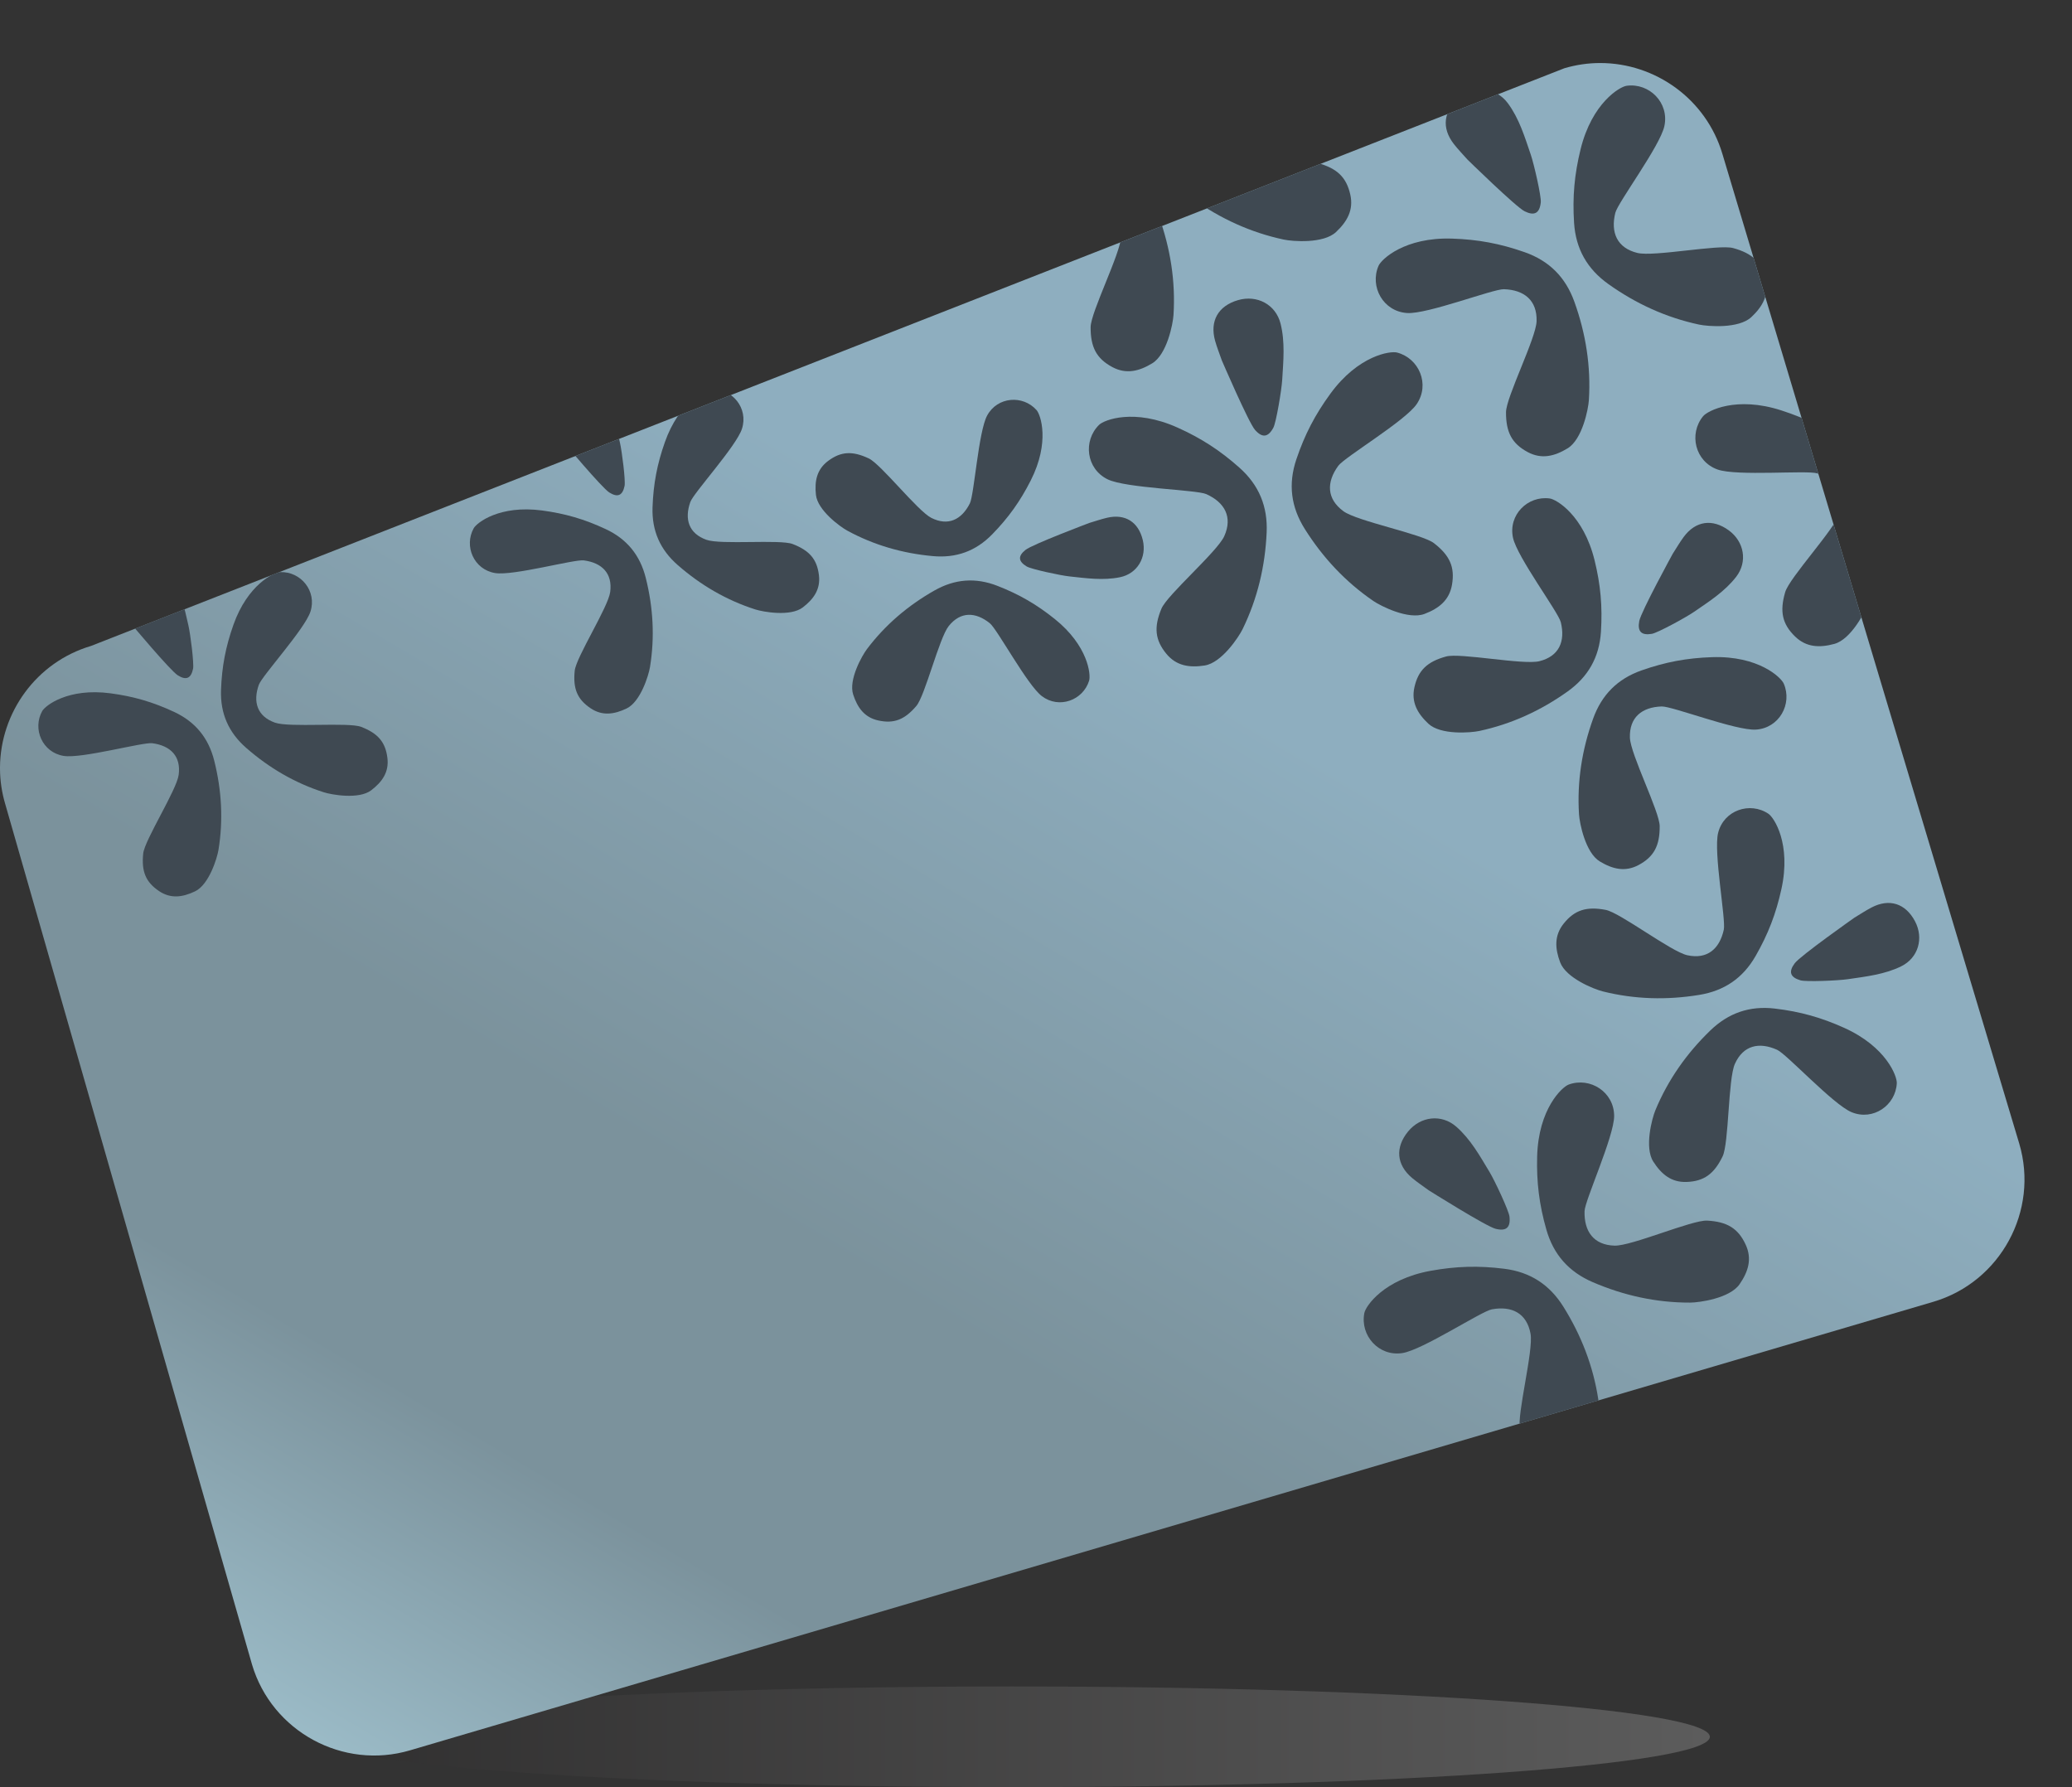 <?xml version="1.0" encoding="UTF-8" standalone="no"?>
<svg
   xmlns:dc="http://purl.org/dc/elements/1.1/"
   xmlns:cc="http://creativecommons.org/ns#"
   xmlns:rdf="http://www.w3.org/1999/02/22-rdf-syntax-ns#"
   xmlns:svg="http://www.w3.org/2000/svg"
   xmlns="http://www.w3.org/2000/svg"
   viewBox="0 0 325.791 280.981"
   height="280.981"
   width="325.791"
   xml:space="preserve"
   id="svg2"
   version="1.1"><rect x="0" y="0" width="325.791" height="280.981" fill="#333333" stroke="none"/><defs
     id="defs6"><clipPath
       id="clipPath18"
       clipPathUnits="userSpaceOnUse"><path
         id="path16"
         d="M 0,210.736 H 244.343 V 0 H 0 Z" /></clipPath><clipPath
       id="clipPath26"
       clipPathUnits="userSpaceOnUse"><path
         id="path24"
         d="M 37.113,11.873 H 201.688 V 0 H 37.113 Z" /></clipPath><clipPath
       id="clipPath30"
       clipPathUnits="userSpaceOnUse"><path
         id="path28"
         d="M 201.688,5.937 C 201.688,2.658 164.847,0 119.401,0 73.954,0 37.113,2.658 37.113,5.937 c 0,3.278 36.841,5.936 82.288,5.936 45.446,0 82.287,-2.658 82.287,-5.936" /></clipPath><linearGradient
       id="linearGradient36"
       spreadMethod="pad"
       gradientTransform="matrix(164.576,0,0,-164.576,37.113,5.937)"
       gradientUnits="userSpaceOnUse"
       y2="0"
       x2="1"
       y1="0"
       x1="0"><stop
         id="stop32"
         offset="0"
         style="stop-opacity:1;stop-color:#231f20" /><stop
         id="stop34"
         offset="1"
         style="stop-opacity:1;stop-color:#ffffff" /></linearGradient><clipPath
       id="clipPath58"
       clipPathUnits="userSpaceOnUse"><path
         id="path56"
         d="M 184.525,202.738 10.732,134.599 C 4.259,132.679 0.034,126.709 0,120.268 v 0 -0.16 c 0.007,-1.377 0.207,-2.773 0.617,-4.156 v 0 L 29.728,14.458 C 32.074,6.549 40.465,1.997 48.374,4.342 v 0 L 228.068,57.25 c 7.91,2.345 12.462,10.736 10.116,18.646 v 0 l -35.013,116.726 c -1.927,6.499 -7.938,10.732 -14.409,10.732 v 0 c -1.403,10e-4 -2.827,-0.198 -4.237,-0.616" /></clipPath><linearGradient
       id="linearGradient74"
       spreadMethod="pad"
       gradientTransform="matrix(124.605,215.823,215.823,-124.605,59.658,-7.553)"
       gradientUnits="userSpaceOnUse"
       y2="0"
       x2="1"
       y1="0"
       x1="0"><stop
         id="stop64"
         offset="0"
         style="stop-opacity:1;stop-color:#9bbbc7" /><stop
         id="stop66"
         offset="0.166"
         style="stop-opacity:1;stop-color:#7b929c" /><stop
         id="stop68"
         offset="0.323"
         style="stop-opacity:1;stop-color:#7b929c" /><stop
         id="stop70"
         offset="0.641"
         style="stop-opacity:1;stop-color:#8eaebf" /><stop
         id="stop72"
         offset="1"
         style="stop-opacity:1;stop-color:#8eaebf" /></linearGradient></defs><g
     transform="matrix(1.333,0,0,-1.333,0,280.981)"
     id="g10"><g
       id="g12"><g
         clip-path="url(#clipPath18)"
         id="g14"><g
           id="g20"><g
             id="g22" /><g
             id="g50"><g
               style="opacity:0.2"
               id="g48"
               clip-path="url(#clipPath26)"><g
                 id="g46"><g
                   id="g44"
                   clip-path="url(#clipPath30)"><g
                     id="g42"><g
                       id="g40"><path
                         id="path38"
                         style="fill:url(#linearGradient36);stroke:none"
                         d="M 201.688,5.937 C 201.688,2.658 164.847,0 119.401,0 73.954,0 37.113,2.658 37.113,5.937 c 0,3.278 36.841,5.936 82.288,5.936 45.446,0 82.287,-2.658 82.287,-5.936" /></g></g></g></g></g></g></g></g></g><g
       id="g52"><g
         clip-path="url(#clipPath58)"
         id="g54"><g
           id="g60"><g
             id="g62"><path
               id="path76"
               style="fill:url(#linearGradient74);stroke:none"
               d="M 184.525,202.738 10.732,134.599 C 4.259,132.679 0.034,126.709 0,120.268 v 0 -0.16 c 0.007,-1.377 0.207,-2.773 0.617,-4.156 v 0 L 29.728,14.458 C 32.074,6.549 40.465,1.997 48.374,4.342 v 0 L 228.068,57.25 c 7.91,2.345 12.462,10.736 10.116,18.646 v 0 l -35.013,116.726 c -1.927,6.499 -7.938,10.732 -14.409,10.732 v 0 c -1.403,10e-4 -2.827,-0.198 -4.237,-0.616" /></g></g><g
           transform="translate(20.543,126.817)"
           id="g78"><path
             id="path80"
             style="fill:#3f4952;fill-opacity:1;fill-rule:nonzero;stroke:none"
             d="m 0,0 c -2.502,1.17 -4.789,1.834 -7.508,2.196 -5.001,0.666 -7.693,-1.439 -8.058,-2.098 -1.172,-2.113 0.017,-4.874 2.527,-5.284 2.131,-0.348 9.339,1.644 10.465,1.495 2.142,-0.284 3.397,-1.534 3.108,-3.725 -0.236,-1.795 -4.018,-7.695 -4.184,-9.279 -0.221,-2.119 0.296,-3.376 1.863,-4.432 1.387,-0.935 2.785,-0.732 4.253,-0.033 1.653,0.788 2.605,3.931 2.76,4.878 0.579,3.537 0.377,7.052 -0.498,10.53 C 4.057,-3.086 2.52,-1.178 0,0" /></g><g
           transform="translate(29.042,122.575)"
           id="g82"><path
             id="path84"
             style="fill:#3f4952;fill-opacity:1;fill-rule:nonzero;stroke:none"
             d="m 0,0 c 2.699,-2.362 5.738,-4.141 9.15,-5.234 0.915,-0.294 4.147,-0.875 5.6,0.238 1.29,0.989 2.107,2.142 1.906,3.802 -0.228,1.877 -1.112,2.909 -3.1,3.676 C 12.07,3.055 5.096,2.371 3.39,2.978 1.308,3.717 0.765,5.404 1.487,7.44 1.866,8.511 6.92,14.024 7.579,16.079 8.356,18.501 6.439,20.816 4.024,20.734 3.271,20.708 0.172,19.269 -1.51,14.513 -2.425,11.926 -2.874,9.588 -2.971,6.828 -3.068,4.047 -2.069,1.81 0,0" /></g><g
           transform="translate(15.483,137.196)"
           id="g86"><path
             id="path88"
             style="fill:#3f4952;fill-opacity:1;fill-rule:nonzero;stroke:none"
             d="m 0,0 c 0,0 4.611,-5.512 5.489,-6.062 0.984,-0.615 1.563,-0.373 1.8,0.777 C 7.416,-4.672 6.984,-1.212 6.733,-0.14 6.28,1.8 5.892,3.787 4.856,5.52 3.784,7.316 1.59,7.744 -0.169,6.614 -2.016,5.427 -2.437,3.626 -1.27,1.778 -0.882,1.163 -0.425,0.591 0,0" /></g><g
           transform="translate(71.443,148.383)"
           id="g90"><path
             id="path92"
             style="fill:#3f4952;fill-opacity:1;fill-rule:nonzero;stroke:none"
             d="m 0,0 c -2.502,1.17 -4.789,1.834 -7.508,2.196 -5.001,0.666 -7.693,-1.439 -8.058,-2.098 -1.172,-2.113 0.017,-4.874 2.527,-5.284 2.131,-0.348 9.339,1.644 10.465,1.495 2.142,-0.284 3.397,-1.534 3.108,-3.725 -0.236,-1.795 -4.018,-7.695 -4.184,-9.279 -0.221,-2.119 0.296,-3.376 1.863,-4.432 1.387,-0.935 2.785,-0.732 4.253,-0.033 1.653,0.788 2.605,3.931 2.76,4.878 0.579,3.537 0.377,7.052 -0.498,10.53 C 4.057,-3.086 2.52,-1.178 0,0" /></g><g
           transform="translate(79.942,144.14)"
           id="g94"><path
             id="path96"
             style="fill:#3f4952;fill-opacity:1;fill-rule:nonzero;stroke:none"
             d="m 0,0 c 2.699,-2.362 5.738,-4.141 9.15,-5.234 0.915,-0.294 4.147,-0.875 5.6,0.238 1.29,0.989 2.107,2.142 1.906,3.802 -0.228,1.877 -1.112,2.909 -3.1,3.676 C 12.07,3.055 5.096,2.371 3.39,2.978 1.308,3.717 0.765,5.404 1.487,7.44 1.866,8.511 6.92,14.024 7.579,16.079 8.356,18.501 6.439,20.816 4.024,20.734 3.271,20.708 0.172,19.269 -1.51,14.513 -2.425,11.926 -2.874,9.588 -2.971,6.828 -3.068,4.047 -2.069,1.81 0,0" /></g><g
           transform="translate(66.383,158.762)"
           id="g98"><path
             id="path100"
             style="fill:#3f4952;fill-opacity:1;fill-rule:nonzero;stroke:none"
             d="m 0,0 c 0,0 4.611,-5.512 5.489,-6.062 0.984,-0.615 1.563,-0.373 1.8,0.777 C 7.416,-4.672 6.984,-1.212 6.733,-0.14 6.28,1.8 5.892,3.787 4.856,5.52 3.784,7.316 1.59,7.744 -0.169,6.614 -2.016,5.427 -2.437,3.626 -1.27,1.778 -0.882,1.163 -0.425,0.591 0,0" /></g><g
           transform="translate(117.033,147.761)"
           id="g102"><path
             id="path104"
             style="fill:#3f4952;fill-opacity:1;fill-rule:nonzero;stroke:none"
             d="m 0,0 c 1.93,1.976 3.312,3.915 4.552,6.363 2.279,4.501 1.18,7.736 0.679,8.298 C 3.623,16.465 0.624,16.253 -0.591,14.02 -1.623,12.123 -2.122,4.661 -2.635,3.648 -3.609,1.72 -5.204,0.948 -7.177,1.943 c -1.616,0.816 -5.937,6.333 -7.377,7.013 -1.927,0.908 -3.285,0.835 -4.799,-0.296 -1.34,-1 -1.61,-2.387 -1.435,-4.003 0.198,-1.821 2.85,-3.757 3.694,-4.216 3.147,-1.714 6.532,-2.684 10.104,-3.006 C -4.252,-2.812 -1.944,-1.99 0,0" /></g><g
           transform="translate(110.222,141.139)"
           id="g106"><path
             id="path108"
             style="fill:#3f4952;fill-opacity:1;fill-rule:nonzero;stroke:none"
             d="m 0,0 c -3.12,-1.768 -5.802,-4.05 -7.961,-6.91 -0.579,-0.766 -2.195,-3.625 -1.623,-5.364 0.507,-1.545 1.326,-2.697 2.959,-3.054 1.847,-0.405 3.113,0.089 4.493,1.712 1.032,1.214 2.688,8.023 3.824,9.433 1.385,1.721 3.156,1.677 4.84,0.323 0.886,-0.711 4.421,-7.301 6.144,-8.602 2.03,-1.533 4.848,-0.487 5.568,1.82 0.224,0.719 -0.111,4.119 -4.046,7.277 -2.14,1.718 -4.199,2.913 -6.773,3.916 C 4.833,1.56 2.392,1.356 0,0" /></g><g
           transform="translate(128.5,149.111)"
           id="g110"><path
             id="path112"
             style="fill:#3f4952;fill-opacity:1;fill-rule:nonzero;stroke:none"
             d="m 0,0 c 0,0 -6.725,-2.533 -7.534,-3.181 -0.906,-0.725 -0.868,-1.352 0.139,-1.955 0.537,-0.322 3.946,-1.056 5.041,-1.174 1.98,-0.212 3.984,-0.502 5.962,-0.096 2.049,0.419 3.177,2.349 2.691,4.382 C 5.789,0.112 4.227,1.103 2.097,0.612 1.389,0.448 0.699,0.206 0,0" /></g><g
           transform="translate(146.202,155.623)"
           id="g114"><path
             id="path116"
             style="fill:#3f4952;fill-opacity:1;fill-rule:nonzero;stroke:none"
             d="m 0,0 c -2.293,2.042 -4.518,3.478 -7.3,4.73 -5.117,2.301 -8.654,0.915 -9.253,0.33 -1.921,-1.879 -1.533,-5.199 1.01,-6.434 2.16,-1.049 10.474,-1.222 11.626,-1.739 2.192,-0.984 3.13,-2.716 2.126,-4.958 -0.824,-1.838 -6.731,-6.919 -7.412,-8.554 -0.91,-2.187 -0.759,-3.691 0.574,-5.316 1.18,-1.437 2.734,-1.666 4.521,-1.388 2.012,0.313 4.027,3.358 4.493,4.318 1.742,3.584 2.647,7.394 2.822,11.378 C 3.341,-4.579 2.31,-2.057 0,0" /></g><g
           transform="translate(153.907,148.397)"
           id="g118"><path
             id="path120"
             style="fill:#3f4952;fill-opacity:1;fill-rule:nonzero;stroke:none"
             d="m 0,0 c 2.124,-3.375 4.795,-6.238 8.083,-8.49 0.881,-0.603 4.139,-2.252 6.042,-1.528 1.689,0.643 2.927,1.611 3.24,3.444 0.355,2.072 -0.258,3.453 -2.132,4.903 C 13.832,-0.587 6.184,0.904 4.56,2.093 2.577,3.544 2.535,5.514 3.953,7.454 c 0.745,1.019 7.883,5.284 9.241,7.265 1.598,2.332 0.293,5.409 -2.307,6.09 -0.81,0.213 -4.57,-0.334 -7.876,-4.866 C 1.212,13.478 -0.01,11.13 -0.992,8.22 -1.981,5.289 -1.628,2.588 0,0" /></g><g
           transform="translate(144.116,168.291)"
           id="g122"><path
             id="path124"
             style="fill:#3f4952;fill-opacity:1;fill-rule:nonzero;stroke:none"
             d="m 0,0 c 0,0 3.158,-7.34 3.919,-8.206 0.852,-0.969 1.546,-0.894 2.165,0.255 0.33,0.613 0.971,4.436 1.045,5.659 C 7.263,-0.081 7.483,2.159 6.931,4.336 6.36,6.59 4.159,7.744 1.925,7.1 -0.42,6.424 -1.442,4.639 -0.787,2.298 -0.569,1.52 -0.265,0.765 0,0" /></g><g
           transform="translate(188.84,136.267)"
           id="g126"><path
             id="path128"
             style="fill:#3f4952;fill-opacity:1;fill-rule:nonzero;stroke:none"
             d="m 0,0 c 0.191,2.983 -0.041,5.551 -0.75,8.435 -1.303,5.304 -4.487,7.186 -5.295,7.294 -2.594,0.347 -4.906,-1.942 -4.329,-4.633 0.49,-2.285 5.344,-8.765 5.638,-9.959 0.559,-2.271 -0.206,-4.029 -2.528,-4.603 -1.903,-0.471 -9.342,1.013 -11.005,0.555 -2.223,-0.613 -3.286,-1.631 -3.732,-3.628 -0.395,-1.767 0.362,-3.096 1.646,-4.299 1.446,-1.356 4.99,-1.075 6.006,-0.857 3.793,0.813 7.257,2.404 10.418,4.658 C -1.509,-5.308 -0.193,-3.005 0,0" /></g><g
           transform="translate(187.918,126.025)"
           id="g130"><path
             id="path132"
             style="fill:#3f4952;fill-opacity:1;fill-rule:nonzero;stroke:none"
             d="m 0,0 c -1.315,-3.653 -1.909,-7.418 -1.664,-11.29 0.065,-1.037 0.755,-4.525 2.451,-5.55 1.506,-0.91 2.991,-1.278 4.585,-0.42 1.801,0.97 2.493,2.269 2.481,4.575 -0.009,1.724 -3.451,8.484 -3.514,10.443 -0.076,2.391 1.41,3.604 3.748,3.68 1.228,0.04 8.78,-2.877 11.113,-2.73 2.747,0.172 4.324,3.019 3.288,5.421 C 22.165,4.877 19.491,7.433 14.033,7.252 11.064,7.153 8.53,6.682 5.709,5.69 2.868,4.691 1.008,2.8 0,0" /></g><g
           transform="translate(197.304,145.464)"
           id="g134"><path
             id="path136"
             style="fill:#3f4952;fill-opacity:1;fill-rule:nonzero;stroke:none"
             d="m 0,0 c 0,0 -3.736,-6.823 -3.943,-7.926 -0.233,-1.234 0.241,-1.722 1.493,-1.508 0.668,0.115 3.985,1.916 4.967,2.592 1.776,1.223 3.626,2.398 4.965,4.126 C 8.868,-0.926 8.433,1.454 6.6,2.781 4.675,4.175 2.693,3.888 1.291,1.982 0.824,1.348 0.428,0.662 0,0" /></g><g
           transform="translate(130.842,191.071)"
           id="g138"><path
             id="path140"
             style="fill:#3f4952;fill-opacity:1;fill-rule:nonzero;stroke:none"
             d="m 0,0 c -2.897,1.018 -5.501,1.501 -8.55,1.601 -5.607,0.185 -8.353,-2.441 -8.684,-3.21 -1.064,-2.468 0.557,-5.391 3.379,-5.568 2.396,-0.15 10.152,2.85 11.414,2.809 2.402,-0.078 3.928,-1.323 3.851,-3.778 -0.064,-2.013 -3.597,-8.958 -3.606,-10.729 -0.011,-2.369 0.7,-3.703 2.551,-4.699 1.637,-0.881 3.162,-0.502 4.709,0.434 1.742,1.053 2.449,4.636 2.516,5.702 0.249,3.976 -0.362,7.844 -1.714,11.596 C 4.83,-2.966 2.918,-1.025 0,0" /></g><g
           transform="translate(140.715,187.315)"
           id="g142"><path
             id="path144"
             style="fill:#3f4952;fill-opacity:1;fill-rule:nonzero;stroke:none"
             d="m 0,0 c 3.247,-2.315 6.806,-3.948 10.702,-4.782 1.044,-0.223 4.685,-0.51 6.17,0.882 1.318,1.237 2.095,2.603 1.689,4.417 C 18.102,2.568 17.01,3.613 14.726,4.242 13.018,4.712 5.377,3.186 3.422,3.669 1.037,4.257 0.25,6.063 0.824,8.396 1.126,9.623 6.109,16.28 6.612,18.628 7.204,21.393 4.827,23.743 2.164,23.385 1.334,23.274 -1.936,21.34 -3.273,15.891 -4,12.928 -4.238,10.291 -4.041,7.227 -3.842,4.14 -2.489,1.775 0,0" /></g><g
           transform="translate(124.099,201.997)"
           id="g146"><path
             id="path148"
             style="fill:#3f4952;fill-opacity:1;fill-rule:nonzero;stroke:none"
             d="m 0,0 c 0,0 5.71,-5.59 6.743,-6.101 1.156,-0.573 1.77,-0.24 1.906,1.058 C 8.721,-4.351 7.861,-0.57 7.465,0.589 6.75,2.684 6.101,4.84 4.764,6.644 3.379,8.512 0.905,8.744 -0.917,7.3 -2.83,5.783 -3.097,3.743 -1.601,1.827 -1.104,1.19 -0.536,0.607 0,0" /></g><g
           transform="translate(179.839,181.044)"
           id="g150"><path
             id="path152"
             style="fill:#3f4952;fill-opacity:1;fill-rule:nonzero;stroke:none"
             d="m 0,0 c -2.897,1.018 -5.501,1.501 -8.55,1.601 -5.607,0.185 -8.353,-2.441 -8.684,-3.21 -1.064,-2.468 0.557,-5.391 3.379,-5.568 2.396,-0.15 10.152,2.85 11.414,2.809 2.402,-0.078 3.928,-1.323 3.851,-3.778 -0.064,-2.013 -3.597,-8.958 -3.606,-10.729 -0.011,-2.369 0.7,-3.703 2.551,-4.699 1.637,-0.881 3.162,-0.502 4.709,0.434 1.742,1.053 2.449,4.636 2.516,5.702 0.249,3.976 -0.362,7.844 -1.714,11.596 C 4.83,-2.966 2.918,-1.025 0,0" /></g><g
           transform="translate(189.711,177.287)"
           id="g154"><path
             id="path156"
             style="fill:#3f4952;fill-opacity:1;fill-rule:nonzero;stroke:none"
             d="m 0,0 c 3.247,-2.315 6.806,-3.948 10.702,-4.782 1.044,-0.223 4.685,-0.51 6.17,0.882 1.318,1.237 2.095,2.603 1.689,4.417 C 18.102,2.568 17.01,3.613 14.726,4.242 13.018,4.712 5.377,3.186 3.422,3.669 1.037,4.257 0.25,6.063 0.824,8.396 1.126,9.623 6.109,16.28 6.612,18.628 7.204,21.393 4.827,23.743 2.164,23.385 1.334,23.274 -1.936,21.34 -3.273,15.891 -4,12.928 -4.238,10.291 -4.041,7.227 -3.842,4.14 -2.489,1.775 0,0" /></g><g
           transform="translate(173.095,191.969)"
           id="g158"><path
             id="path160"
             style="fill:#3f4952;fill-opacity:1;fill-rule:nonzero;stroke:none"
             d="m 0,0 c 0,0 5.71,-5.59 6.743,-6.101 1.156,-0.573 1.77,-0.24 1.906,1.058 C 8.721,-4.351 7.861,-0.57 7.465,0.589 6.75,2.684 6.101,4.84 4.764,6.644 3.379,8.512 0.905,8.744 -0.917,7.3 -2.83,5.783 -3.096,3.743 -1.601,1.827 -1.104,1.19 -0.536,0.607 0,0" /></g><g
           transform="translate(217.897,158.48)"
           id="g162"><path
             id="path164"
             style="fill:#3f4952;fill-opacity:1;fill-rule:nonzero;stroke:none"
             d="m 0,0 c -2.503,1.779 -4.872,2.962 -7.775,3.901 -5.338,1.726 -8.702,-0.04 -9.233,-0.687 -1.704,-2.079 -0.954,-5.335 1.71,-6.285 2.261,-0.806 10.544,-0.065 11.746,-0.453 2.286,-0.738 3.41,-2.356 2.657,-4.695 -0.617,-1.917 -5.931,-7.615 -6.429,-9.315 -0.665,-2.274 -0.35,-3.752 1.154,-5.221 1.33,-1.299 2.9,-1.356 4.645,-0.884 1.966,0.532 3.635,3.78 3.993,4.785 1.339,3.754 1.82,7.639 1.557,11.619 C 3.823,-4.185 2.522,-1.792 0,0" /></g><g
           transform="translate(226.348,152.143)"
           id="g166"><path
             id="path168"
             style="fill:#3f4952;fill-opacity:1;fill-rule:nonzero;stroke:none"
             d="m 0,0 c 2.481,-3.122 5.45,-5.674 8.965,-7.552 0.942,-0.503 4.361,-1.784 6.173,-0.856 1.609,0.824 2.733,1.922 2.844,3.778 0.125,2.098 -0.636,3.405 -2.657,4.64 C 13.813,0.933 6.048,1.577 4.302,2.581 2.172,3.805 1.915,5.758 3.111,7.842 3.74,8.937 10.368,13.96 11.5,16.077 12.832,18.571 11.197,21.486 8.539,21.878 7.71,22 4.033,21.045 1.244,16.177 -0.273,13.53 -1.231,11.061 -1.887,8.061 -2.549,5.04 -1.902,2.393 0,0" /></g><g
           transform="translate(214.434,170.843)"
           id="g170"><path
             id="path172"
             style="fill:#3f4952;fill-opacity:1;fill-rule:nonzero;stroke:none"
             d="m 0,0 c 0,0 3.944,-6.949 4.795,-7.726 0.953,-0.87 1.635,-0.72 2.124,0.49 0.261,0.646 0.479,4.516 0.419,5.74 C 7.228,0.716 7.201,2.967 6.414,5.07 5.599,7.248 3.285,8.154 1.135,7.269 -1.122,6.339 -1.942,4.453 -1.034,2.198 -0.732,1.448 -0.347,0.732 0,0" /></g><g
           transform="translate(207.081,98.025)"
           id="g174"><path
             id="path176"
             style="fill:#3f4952;fill-opacity:1;fill-rule:nonzero;stroke:none"
             d="m 0,0 c 1.487,2.593 2.411,5 3.047,7.901 1.17,5.335 -0.858,8.428 -1.536,8.882 -2.174,1.455 -5.259,0.421 -5.928,-2.249 -0.568,-2.267 0.93,-10.223 0.668,-11.424 -0.5,-2.285 -1.962,-3.526 -4.299,-3.017 -1.915,0.417 -7.938,5.029 -9.632,5.351 -2.266,0.43 -3.669,-0.014 -4.95,-1.61 -1.133,-1.411 -1.04,-2.938 -0.419,-4.584 0.7,-1.855 4.005,-3.166 5.013,-3.418 3.763,-0.944 7.574,-1.043 11.404,-0.413 C -3.695,-4.098 -1.498,-2.612 0,0" /></g><g
           transform="translate(201.736,89.239)"
           id="g178"><path
             id="path180"
             style="fill:#3f4952;fill-opacity:1;fill-rule:nonzero;stroke:none"
             d="m 0,0 c -2.791,-2.698 -4.985,-5.816 -6.473,-9.398 -0.398,-0.96 -1.318,-4.394 -0.247,-6.063 0.95,-1.481 2.12,-2.466 3.929,-2.399 2.044,0.076 3.238,0.937 4.245,3.012 0.752,1.551 0.644,9.136 1.452,10.922 0.986,2.18 2.854,2.613 4.986,1.65 1.12,-0.506 6.611,-6.455 8.77,-7.352 2.541,-1.056 5.212,0.803 5.341,3.416 0.041,0.814 -1.232,4.287 -6.211,6.531 C 13.084,1.54 10.602,2.235 7.633,2.588 4.643,2.945 2.14,2.069 0,0" /></g><g
           transform="translate(218.733,102.546)"
           id="g182"><path
             id="path184"
             style="fill:#3f4952;fill-opacity:1;fill-rule:nonzero;stroke:none"
             d="m 0,0 c 0,0 -6.362,-4.476 -7.035,-5.375 -0.753,-1.005 -0.543,-1.652 0.676,-2.011 0.65,-0.192 4.421,-0.039 5.601,0.135 2.133,0.314 4.311,0.553 6.275,1.514 C 7.55,-4.742 8.21,-2.414 7.15,-0.415 6.037,1.685 4.131,2.302 2.032,1.209 1.334,0.846 0.676,0.405 0,0" /></g><g
           transform="translate(177.435,61.14)"
           id="g186"><path
             id="path188"
             style="fill:#3f4952;fill-opacity:1;fill-rule:nonzero;stroke:none"
             d="m 0,0 c -3.047,0.382 -5.694,0.303 -8.695,-0.244 -5.519,-1.006 -7.647,-4.154 -7.808,-4.976 -0.517,-2.637 1.685,-5.151 4.481,-4.726 2.373,0.36 9.319,4.933 10.561,5.161 2.364,0.432 4.119,-0.462 4.563,-2.879 0.364,-1.98 -1.62,-9.515 -1.254,-11.248 0.491,-2.318 1.468,-3.471 3.488,-4.053 1.786,-0.514 3.196,0.179 4.51,1.42 1.48,1.399 1.413,5.05 1.252,6.106 C 10.501,-11.5 9.085,-7.849 6.97,-4.469 5.348,-1.877 3.069,-0.385 0,0" /></g><g
           transform="translate(187.878,59.557)"
           id="g190"><path
             id="path192"
             style="fill:#3f4952;fill-opacity:1;fill-rule:nonzero;stroke:none"
             d="m 0,0 c 3.663,-1.576 7.487,-2.418 11.472,-2.409 1.067,0.003 4.686,0.493 5.843,2.168 1.027,1.488 1.497,2.987 0.716,4.675 C 17.148,6.341 15.86,7.131 13.494,7.262 11.726,7.361 4.581,4.252 2.568,4.31 0.112,4.38 -1.038,5.979 -0.971,8.381 -0.936,9.643 2.525,17.204 2.52,19.605 2.513,22.433 -0.307,24.226 -2.834,23.313 -3.622,23.029 -6.409,20.447 -6.562,14.839 -6.645,11.789 -6.32,9.161 -5.478,6.208 -4.631,3.233 -2.808,1.208 0,0" /></g><g
           transform="translate(168.532,70.39)"
           id="g194"><path
             id="path196"
             style="fill:#3f4952;fill-opacity:1;fill-rule:nonzero;stroke:none"
             d="M 0,0 C 0,0 6.763,-4.255 7.881,-4.536 9.132,-4.851 9.662,-4.396 9.52,-3.099 9.444,-2.406 7.804,1.106 7.172,2.155 6.029,4.052 4.939,6.022 3.25,7.502 1.501,9.035 -0.966,8.737 -2.441,6.94 -3.989,5.053 -3.818,3.003 -1.952,1.447 -1.331,0.929 -0.652,0.48 0,0" /></g></g></g></g></svg>